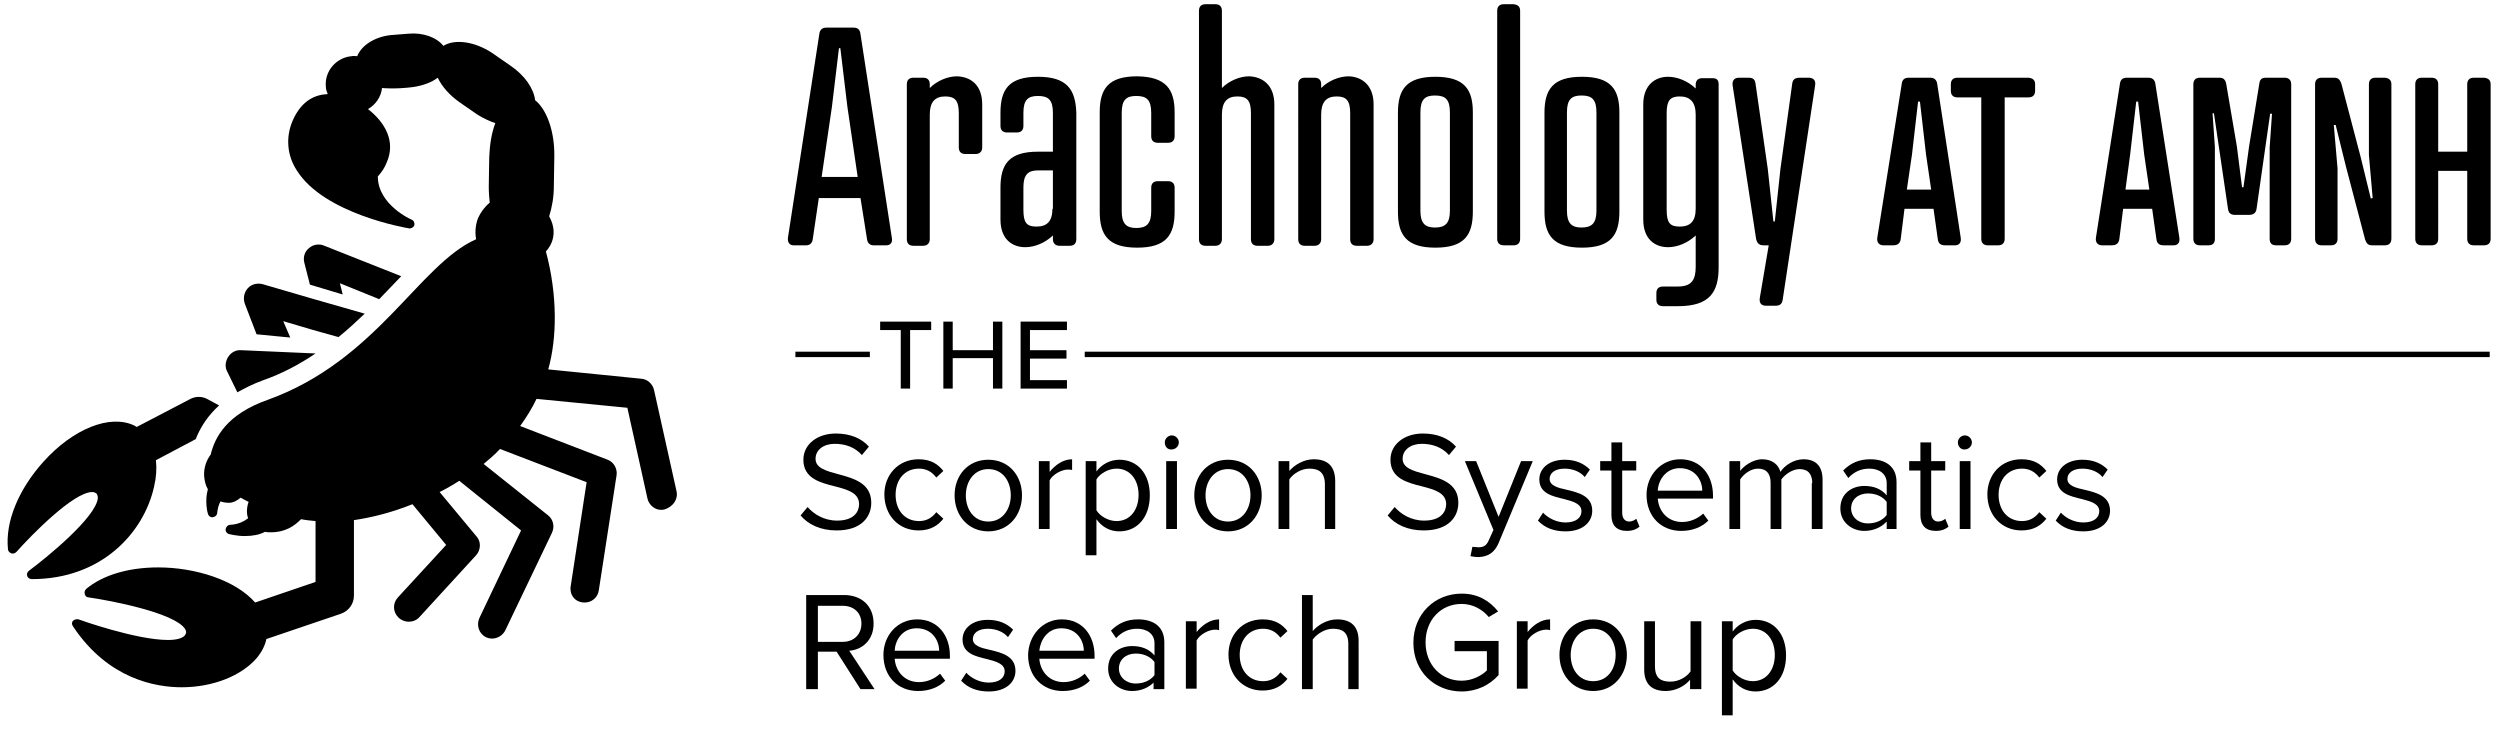 <?xml version="1.0" encoding="utf-8"?>
<!-- Generator: Adobe Illustrator 22.0.1, SVG Export Plug-In . SVG Version: 6.00 Build 0)  -->
<svg version="1.1" xmlns="http://www.w3.org/2000/svg" xmlns:xlink="http://www.w3.org/1999/xlink" x="0px" y="0px"
	 viewBox="0 0 534 156" style="enable-background:new 0 0 534 156;" xml:space="preserve">
<style type="text/css">
	.st0{display:none;}
	.st1{display:inline;}
	.st2{fill:#FFFFFF;}
	.st3{fill:none;stroke:#FFFFFF;stroke-width:1.159;stroke-miterlimit:10;}
	.st4{fill:#6DCFF6;}
	.st5{fill:url(#SVGID_1_);}
	.st6{fill:#C9252C;}
	.st7{fill:none;stroke:#000000;stroke-width:1.159;stroke-miterlimit:10;}
	.st8{fill:url(#SVGID_2_);}
</style>
<g id="background" class="st0">
</g>
<g id="Layer_1">
	<g>
		<path d="M192.4,70.5H188v-1.8h10.9v1.8h-4.5V83h-2V70.5z"/>
		<path d="M212.1,76.5h-8.6V83h-2V68.7h2v6.1h8.6v-6.1h2V83h-2V76.5z"/>
		<path d="M218,68.7h9.9v1.8h-7.9v4.3h7.8v1.8h-7.8v4.6h7.9V83H218V68.7z"/>
	</g>
	<path d="M183.8,7.3c-0.1-1-0.6-1.4-1.5-1.4h-5.8c-0.9,0-1.4,0.5-1.5,1.4l-6.7,43.5c-0.1,0.9,0.3,1.6,1.2,1.6h2.7
		c0.8,0,1.3-0.5,1.4-1.3l1.3-8.8h8.9l1.4,8.8c0.1,0.8,0.6,1.3,1.4,1.3h2.7c0.9,0,1.4-0.6,1.2-1.6L183.8,7.3z M175.5,37.8l2.2-15
		l1.5-12.5h0.3l1.5,12.5l2.2,15H175.5z M209.8,22.3v9.2c0,0.8-0.5,1.4-1.4,1.4h-2.2c-0.9,0-1.4-0.5-1.4-1.4v-7.3
		c0-2.7-0.8-3.6-2.9-3.6c-2.2,0-3.3,1.2-3.3,3.9v26.6c0,0.8-0.5,1.4-1.4,1.4h-2.1c-0.9,0-1.4-0.5-1.4-1.4V18c0-0.9,0.5-1.4,1.4-1.4
		h2.1c0.9,0,1.4,0.5,1.4,1.4v0.8c1.6-1.6,3.9-2.5,5.8-2.5C207.4,16.4,209.8,18.2,209.8,22.3z M221.7,16.4c-6.2,0-8,2.7-8,7.7v2.8
		c0,0.9,0.5,1.4,1.4,1.4h2.1c0.9,0,1.4-0.5,1.4-1.4v-2.8c0-2.8,1-3.6,3.1-3.6c2.2,0,3.2,0.8,3.2,3.6v8.3h-3.2c-6.2,0-8,2.7-8,7.7
		v6.8c0,4.1,2.4,5.9,5.3,5.9c2,0,4.2-0.9,5.9-2.5v0.8c0,0.8,0.5,1.4,1.4,1.4h2.2c0.9,0,1.4-0.5,1.4-1.4V24
		C229.7,19.1,227.9,16.4,221.7,16.4z M224.8,44.6c0,2.7-1.2,3.8-3.4,3.8c-2.1,0-2.8-0.8-2.8-3.6V40c0-2.7,1-3.6,3.1-3.6h3.2V44.6z
		 M250.9,24v5.1c0,0.9-0.5,1.4-1.4,1.4h-2.2c-0.9,0-1.4-0.5-1.4-1.4v-5c0-2.8-1-3.6-3.2-3.6c-2.1,0-3.1,0.8-3.1,3.6v21
		c0,2.7,1,3.6,3.1,3.6c2.2,0,3.2-0.9,3.2-3.6v-5c0-0.9,0.5-1.4,1.4-1.4h2.2c0.9,0,1.4,0.5,1.4,1.4v5.1c0,5-1.8,7.7-8,7.7
		c-6.2,0-8-2.7-8-7.7V24c0-5,1.8-7.7,8-7.7C249.1,16.4,250.9,19.1,250.9,24z M272.2,22.3v28.8c0,0.8-0.5,1.4-1.4,1.4h-2.2
		c-0.9,0-1.4-0.5-1.4-1.4V24.2c0-2.7-0.8-3.6-2.9-3.6c-2.2,0-3.3,1.2-3.3,3.9v26.6c0,0.8-0.5,1.4-1.4,1.4h-2.1
		c-0.9,0-1.4-0.5-1.4-1.4V2.3c0-0.9,0.5-1.4,1.4-1.4h2.1c0.9,0,1.4,0.5,1.4,1.4v16.5c1.6-1.6,3.9-2.5,5.8-2.5
		C269.7,16.4,272.2,18.2,272.2,22.3z M293.4,22.3v28.8c0,0.8-0.5,1.4-1.4,1.4h-2.2c-0.9,0-1.4-0.5-1.4-1.4V24.2
		c0-2.7-0.8-3.6-2.9-3.6c-2.2,0-3.3,1.2-3.3,3.9v26.6c0,0.8-0.5,1.4-1.4,1.4h-2.1c-0.9,0-1.4-0.5-1.4-1.4V18c0-0.9,0.5-1.4,1.4-1.4
		h2.1c0.9,0,1.4,0.5,1.4,1.4v0.8c1.6-1.6,3.9-2.5,5.9-2.5C290.9,16.4,293.4,18.2,293.4,22.3z M306.6,16.4c-6.2,0-8,2.7-8,7.7v21.1
		c0,5,1.8,7.7,8,7.7c6.2,0,8-2.7,8-7.7V24C314.6,19.1,312.8,16.4,306.6,16.4z M309.7,45c0,2.7-1,3.6-3.2,3.6c-2.1,0-3.1-0.9-3.1-3.6
		v-21c0-2.8,1-3.6,3.1-3.6c2.2,0,3.2,0.8,3.2,3.6V45z M324.7,2.3V51c0,0.9-0.5,1.4-1.4,1.4h-2.1c-0.9,0-1.4-0.5-1.4-1.4V2.3
		c0-0.9,0.5-1.4,1.4-1.4h2.1C324.2,1,324.7,1.4,324.7,2.3z M337.9,16.4c-6.2,0-8,2.7-8,7.7v21.1c0,5,1.8,7.7,8,7.7
		c6.2,0,8-2.7,8-7.7V24C345.9,19.1,344.1,16.4,337.9,16.4z M341,45c0,2.7-1,3.6-3.2,3.6c-2.1,0-3.1-0.9-3.1-3.6v-21
		c0-2.8,1-3.6,3.1-3.6c2.2,0,3.2,0.8,3.2,3.6V45z M365.8,16.7h-2.2c-0.9,0-1.4,0.5-1.4,1.4v0.8c-1.7-1.6-3.9-2.5-5.9-2.5
		c-2.8,0-5.3,1.8-5.3,5.9v24.6c0,4.1,2.4,5.9,5.3,5.9c2,0,4.2-0.9,5.9-2.5v6.7c0,2.7-0.8,4.2-3.8,4.2h-3.2c-0.9,0-1.4,0.5-1.4,1.4
		v1.4c0,0.9,0.5,1.4,1.4,1.4h3.2c6.8,0,8.7-3,8.7-8.3V18C367.1,17.1,366.7,16.7,365.8,16.7z M362.2,44.6c0,2.7-1.2,3.8-3.4,3.8
		c-2.1,0-2.8-0.8-2.8-3.6V24.2c0-2.7,0.7-3.6,2.8-3.6c2.2,0,3.4,1.2,3.4,3.9V44.6z M387.7,18.3l-6.9,45.6c-0.1,0.9-0.5,1.4-1.5,1.4
		h-2.1c-0.9,0-1.5-0.5-1.3-1.7l1.9-11.2h-1.1c-1,0-1.4-0.5-1.6-1.4l-5-32.7c-0.2-1.2,0.5-1.7,1.3-1.7h2.1c1,0,1.4,0.4,1.5,1.4
		l2.6,18.1l1.2,11.2h0.3l1.2-11.2l2.5-18.1c0.1-1,0.6-1.4,1.6-1.4h2.1C387.4,16.7,387.9,17.2,387.7,18.3z M413.8,18
		c-0.1-0.9-0.6-1.4-1.5-1.4h-4.6c-1,0-1.4,0.5-1.5,1.4L401,50.7c-0.2,1.2,0.5,1.7,1.3,1.7h2.1c1,0,1.5-0.5,1.6-1.4l0.8-6.4h6.2
		l0.9,6.4c0.1,1,0.6,1.4,1.6,1.4h2.1c0.8,0,1.4-0.5,1.2-1.7L413.8,18z M407.3,40.5l1.1-7.5l1.3-11.3h0.4l1.3,11.3l1.1,7.5H407.3z
		 M434.7,18v1.4c0,0.9-0.5,1.4-1.4,1.4h-5.1V51c0,0.9-0.5,1.4-1.4,1.4h-2.2c-0.9,0-1.4-0.5-1.4-1.4V20.8h-5.1
		c-0.9,0-1.4-0.5-1.4-1.4V18c0-0.9,0.5-1.4,1.4-1.4h15.2C434.2,16.7,434.7,17.1,434.7,18z M460.4,18c-0.1-0.9-0.6-1.4-1.5-1.4h-4.6
		c-1,0-1.4,0.5-1.5,1.4l-5.1,32.7c-0.2,1.2,0.5,1.7,1.3,1.7h2.1c1,0,1.5-0.5,1.6-1.4l0.8-6.4h6.2l0.9,6.4c0.1,1,0.6,1.4,1.6,1.4h2.1
		c0.8,0,1.4-0.5,1.2-1.7L460.4,18z M454,40.5L455,33l1.3-11.3h0.4L458,33l1.1,7.5H454z M489.4,18v33c0,0.9-0.5,1.4-1.4,1.4h-1.8
		c-1,0-1.4-0.5-1.4-1.4V31.5l0.5-7.2h-0.4L482,44.6c-0.1,0.8-0.6,1.3-1.6,1.3h-3c-1,0-1.4-0.5-1.5-1.3l-3-20.4h-0.3l0.5,7.2V51
		c0,0.9-0.4,1.4-1.4,1.4h-1.8c-0.9,0-1.4-0.5-1.4-1.4V18c0-0.9,0.5-1.4,1.4-1.4h4.2c0.8,0,1.2,0.4,1.4,1.2l2.3,13.5l1.1,8.7h0.3
		l1.2-8.7l2.2-13.5c0.1-0.8,0.5-1.2,1.4-1.2h4.2C488.9,16.7,489.4,17.1,489.4,18z M510.8,18v33c0,0.9-0.5,1.4-1.4,1.4h-2.7
		c-0.9,0-1.2-0.4-1.5-1.2l-4.1-15.6l-2.2-8.9h-0.4l0.8,9.3V51c0,0.9-0.5,1.4-1.4,1.4h-2c-0.9,0-1.4-0.5-1.4-1.4V18
		c0-0.9,0.5-1.4,1.4-1.4h2.7c0.8,0,1.2,0.4,1.5,1.2l4.1,15.6l2.2,9l0.4-0.1l-0.8-9.2V18c0-0.9,0.5-1.4,1.4-1.4h2
		C510.3,16.7,510.8,17.1,510.8,18z M532,18v33c0,0.9-0.5,1.4-1.4,1.4h-2.2c-0.9,0-1.4-0.5-1.4-1.4V36.5h-6.2V51
		c0,0.9-0.5,1.4-1.4,1.4h-2.1c-0.9,0-1.4-0.5-1.4-1.4V18c0-0.9,0.5-1.4,1.4-1.4h2.1c0.9,0,1.4,0.5,1.4,1.4v14.4h6.2V18
		c0-0.9,0.5-1.4,1.4-1.4h2.2C531.5,16.7,532,17.1,532,18z"/>
	<g>
		<path d="M172.5,108.3c1.3,1.5,3.5,2.9,6.3,2.9c3.6,0,4.7-1.9,4.7-3.5c0-2.4-2.4-3.1-5.1-3.8c-3.2-0.8-6.8-1.7-6.8-5.7
			c0-3.3,3-5.6,6.9-5.6c3.1,0,5.5,1,7.1,2.8l-1.5,1.8c-1.5-1.7-3.6-2.4-5.8-2.4c-2.4,0-4.1,1.3-4.1,3.2c0,2,2.3,2.6,4.9,3.3
			c3.3,0.9,7,1.9,7,6.1c0,2.9-2,5.9-7.4,5.9c-3.5,0-6.1-1.3-7.7-3.2L172.5,108.3z"/>
		<path d="M196.2,98.1c2.7,0,4.2,1.1,5.3,2.5L200,102c-1-1.3-2.2-1.9-3.7-1.9c-3.1,0-5,2.4-5,5.6s1.9,5.6,5,5.6
			c1.5,0,2.7-0.6,3.7-1.9l1.5,1.4c-1.1,1.4-2.7,2.5-5.3,2.5c-4.3,0-7.3-3.3-7.3-7.7C188.9,101.4,191.9,98.1,196.2,98.1z"/>
		<path d="M203.9,105.8c0-4.2,2.8-7.6,7.2-7.6s7.2,3.4,7.2,7.6s-2.8,7.7-7.2,7.7S203.9,110,203.9,105.8z M215.9,105.8
			c0-3-1.7-5.6-4.8-5.6c-3.1,0-4.8,2.7-4.8,5.6c0,3,1.7,5.6,4.8,5.6C214.2,111.4,215.9,108.7,215.9,105.8z"/>
		<path d="M221.9,98.5h2.3v2.3c1.2-1.5,2.9-2.7,4.8-2.7v2.3c-0.3-0.1-0.5-0.1-0.9-0.1c-1.4,0-3.3,1.1-3.9,2.3V113h-2.3V98.5z"/>
		<path d="M231.9,118.6V98.5h2.3v2.2c1.1-1.5,2.9-2.5,4.9-2.5c3.8,0,6.5,2.9,6.5,7.6c0,4.7-2.7,7.7-6.5,7.7c-2,0-3.7-0.9-4.9-2.6
			v7.7H231.9z M238.5,100.1c-1.8,0-3.6,1.1-4.3,2.3v6.6c0.8,1.3,2.6,2.3,4.3,2.3c2.9,0,4.7-2.4,4.7-5.6S241.4,100.1,238.5,100.1z"/>
		<path d="M248.8,94.5c0-0.8,0.7-1.5,1.5-1.5c0.8,0,1.5,0.7,1.5,1.5s-0.7,1.5-1.5,1.5C249.4,96.1,248.8,95.4,248.8,94.5z
			 M249.1,98.5h2.3V113h-2.3V98.5z"/>
		<path d="M255.1,105.8c0-4.2,2.8-7.6,7.2-7.6s7.2,3.4,7.2,7.6s-2.8,7.7-7.2,7.7S255.1,110,255.1,105.8z M267.1,105.8
			c0-3-1.7-5.6-4.8-5.6c-3.1,0-4.8,2.7-4.8,5.6c0,3,1.7,5.6,4.8,5.6C265.4,111.4,267.1,108.7,267.1,105.8z"/>
		<path d="M283,103.5c0-2.6-1.3-3.4-3.3-3.4c-1.8,0-3.5,1.1-4.3,2.3V113h-2.3V98.5h2.3v2.1c1-1.2,3-2.5,5.2-2.5c3,0,4.6,1.5,4.6,4.7
			V113H283V103.5z"/>
		<path d="M297.9,108.3c1.3,1.5,3.5,2.9,6.3,2.9c3.6,0,4.7-1.9,4.7-3.5c0-2.4-2.4-3.1-5.1-3.8c-3.2-0.8-6.8-1.7-6.8-5.7
			c0-3.3,3-5.6,6.9-5.6c3.1,0,5.5,1,7.1,2.8l-1.5,1.8c-1.5-1.7-3.6-2.4-5.8-2.4c-2.4,0-4.1,1.3-4.1,3.2c0,2,2.3,2.6,4.9,3.3
			c3.3,0.9,7,1.9,7,6.1c0,2.9-2,5.9-7.4,5.9c-3.5,0-6.1-1.3-7.7-3.2L297.9,108.3z"/>
		<path d="M315.8,116.9c1,0,1.7-0.3,2.2-1.5l1-2.2l-6.1-14.7h2.4l4.8,11.9l4.8-11.9h2.5l-7.3,17.5c-0.9,2.1-2.3,2.9-4.3,3
			c-0.5,0-1.2-0.1-1.7-0.2l0.4-2C314.9,116.8,315.4,116.9,315.8,116.9z"/>
		<path d="M329.6,109.5c1,1.1,2.8,2.1,4.8,2.1c2.2,0,3.4-1,3.4-2.4c0-1.6-1.8-2.1-3.7-2.6c-2.5-0.6-5.3-1.2-5.3-4.2
			c0-2.3,2-4.2,5.4-4.2c2.5,0,4.2,0.9,5.4,2.1l-1.1,1.6c-0.9-1.1-2.5-1.8-4.3-1.8c-2,0-3.2,0.9-3.2,2.2c0,1.4,1.7,1.9,3.6,2.3
			c2.5,0.6,5.5,1.3,5.5,4.5c0,2.4-2,4.4-5.7,4.4c-2.4,0-4.4-0.7-5.9-2.3L329.6,109.5z"/>
		<path d="M344.2,110v-9.5h-2.4v-2h2.4v-4h2.3v4h3v2h-3v9c0,1.1,0.5,1.9,1.5,1.9c0.6,0,1.2-0.3,1.5-0.6l0.7,1.7
			c-0.6,0.5-1.4,0.9-2.7,0.9C345.3,113.4,344.2,112.2,344.2,110z"/>
		<path d="M358.9,98.1c4.4,0,7,3.4,7,7.8v0.6h-11.8c0.2,2.7,2.1,5,5.2,5c1.7,0,3.3-0.7,4.5-1.8l1.1,1.5c-1.4,1.4-3.4,2.2-5.8,2.2
			c-4.3,0-7.4-3.1-7.4-7.7C351.7,101.5,354.8,98.1,358.9,98.1z M354.1,104.8h9.5c0-2.2-1.5-4.8-4.8-4.8
			C355.8,100,354.2,102.6,354.1,104.8z"/>
		<path d="M387.1,103.2c0-1.8-0.8-3-2.7-3c-1.5,0-3.1,1.1-3.9,2.2V113h-2.3v-9.9c0-1.8-0.8-3-2.7-3c-1.5,0-3,1.1-3.8,2.3V113h-2.3
			V98.5h2.3v2.1c0.6-0.9,2.6-2.5,4.7-2.5c2.2,0,3.5,1.2,3.9,2.7c0.8-1.3,2.8-2.7,4.9-2.7c2.7,0,4.1,1.5,4.1,4.4V113h-2.3V103.2z"/>
		<path d="M403,111.4c-1.2,1.3-2.9,2-4.8,2c-2.5,0-5.1-1.7-5.1-4.8c0-3.3,2.6-4.8,5.1-4.8c2,0,3.6,0.6,4.8,2v-2.6
			c0-2-1.6-3.1-3.7-3.1c-1.7,0-3.2,0.6-4.5,2l-1.1-1.6c1.6-1.6,3.4-2.4,5.8-2.4c3.1,0,5.6,1.4,5.6,4.9v10H403V111.4z M403,107.2
			c-0.9-1.2-2.4-1.8-4-1.8c-2.1,0-3.6,1.3-3.6,3.2c0,1.8,1.5,3.2,3.6,3.2c1.6,0,3.1-0.6,4-1.8V107.2z"/>
		<path d="M410.2,110v-9.5h-2.4v-2h2.4v-4h2.3v4h3v2h-3v9c0,1.1,0.5,1.9,1.5,1.9c0.6,0,1.2-0.3,1.5-0.6l0.7,1.7
			c-0.6,0.5-1.4,0.9-2.7,0.9C411.3,113.4,410.2,112.2,410.2,110z"/>
		<path d="M418.2,94.5c0-0.8,0.7-1.5,1.5-1.5c0.8,0,1.5,0.7,1.5,1.5s-0.7,1.5-1.5,1.5C418.9,96.1,418.2,95.4,418.2,94.5z
			 M418.6,98.5h2.3V113h-2.3V98.5z"/>
		<path d="M431.8,98.1c2.7,0,4.2,1.1,5.3,2.5l-1.5,1.4c-1-1.3-2.2-1.9-3.7-1.9c-3.1,0-5,2.4-5,5.6s1.9,5.6,5,5.6
			c1.5,0,2.7-0.6,3.7-1.9l1.5,1.4c-1.1,1.4-2.7,2.5-5.3,2.5c-4.3,0-7.3-3.3-7.3-7.7C424.5,101.4,427.4,98.1,431.8,98.1z"/>
		<path d="M440.2,109.5c1,1.1,2.8,2.1,4.8,2.1c2.2,0,3.4-1,3.4-2.4c0-1.6-1.8-2.1-3.7-2.6c-2.5-0.6-5.3-1.2-5.3-4.2
			c0-2.3,2-4.2,5.4-4.2c2.5,0,4.2,0.9,5.4,2.1l-1.1,1.6c-0.9-1.1-2.5-1.8-4.3-1.8c-2,0-3.2,0.9-3.2,2.2c0,1.4,1.7,1.9,3.6,2.3
			c2.5,0.6,5.5,1.3,5.5,4.5c0,2.4-2,4.4-5.7,4.4c-2.4,0-4.4-0.7-5.9-2.3L440.2,109.5z"/>
		<path d="M178.7,139.2h-4v8h-2.5v-20.1h8.1c3.7,0,6.3,2.3,6.3,6.1c0,3.6-2.5,5.6-5.2,5.8l5.4,8.2h-3L178.7,139.2z M180,129.4h-5.3
			v7.7h5.3c2.4,0,4-1.6,4-3.9S182.4,129.4,180,129.4z"/>
		<path d="M195.9,132.3c4.4,0,7,3.4,7,7.8v0.6h-11.8c0.2,2.7,2.1,5,5.2,5c1.7,0,3.3-0.7,4.5-1.8l1.1,1.5c-1.4,1.4-3.4,2.2-5.8,2.2
			c-4.3,0-7.4-3.1-7.4-7.7C188.7,135.7,191.7,132.3,195.9,132.3z M191.1,139h9.5c0-2.2-1.5-4.8-4.8-4.8
			C192.7,134.2,191.2,136.8,191.1,139z"/>
		<path d="M206.4,143.7c1,1.1,2.8,2.1,4.8,2.1c2.2,0,3.4-1,3.4-2.4c0-1.6-1.8-2.1-3.7-2.6c-2.5-0.6-5.3-1.2-5.3-4.2
			c0-2.3,2-4.2,5.4-4.2c2.5,0,4.2,0.9,5.4,2.1l-1.1,1.6c-0.9-1.1-2.5-1.8-4.3-1.8c-2,0-3.2,0.9-3.2,2.2c0,1.4,1.7,1.9,3.6,2.3
			c2.5,0.6,5.5,1.3,5.5,4.5c0,2.4-2,4.4-5.7,4.4c-2.4,0-4.4-0.7-5.9-2.3L206.4,143.7z"/>
		<path d="M226.8,132.3c4.4,0,7,3.4,7,7.8v0.6H222c0.2,2.7,2.1,5,5.2,5c1.7,0,3.3-0.7,4.5-1.8l1.1,1.5c-1.4,1.4-3.4,2.2-5.8,2.2
			c-4.3,0-7.4-3.1-7.4-7.7C219.7,135.7,222.7,132.3,226.8,132.3z M222,139h9.5c0-2.2-1.5-4.8-4.8-4.8
			C223.7,134.2,222.2,136.8,222,139z"/>
		<path d="M246.6,145.6c-1.2,1.3-2.9,2-4.8,2c-2.5,0-5.1-1.7-5.1-4.8c0-3.3,2.6-4.8,5.1-4.8c2,0,3.6,0.6,4.8,2v-2.6
			c0-2-1.6-3.1-3.7-3.1c-1.7,0-3.2,0.6-4.5,2l-1.1-1.6c1.6-1.6,3.4-2.4,5.8-2.4c3.1,0,5.6,1.4,5.6,4.9v10h-2.3V145.6z M246.6,141.4
			c-0.9-1.2-2.4-1.8-4-1.8c-2.1,0-3.6,1.3-3.6,3.2c0,1.8,1.5,3.2,3.6,3.2c1.6,0,3.1-0.6,4-1.8V141.4z"/>
		<path d="M253.3,132.7h2.3v2.3c1.2-1.5,2.9-2.7,4.8-2.7v2.3c-0.3-0.1-0.5-0.1-0.9-0.1c-1.4,0-3.3,1.1-3.9,2.3v10.3h-2.3V132.7z"/>
		<path d="M269.7,132.3c2.7,0,4.2,1.1,5.3,2.5l-1.5,1.4c-1-1.3-2.2-1.9-3.7-1.9c-3.1,0-5,2.4-5,5.6s1.9,5.6,5,5.6
			c1.5,0,2.7-0.6,3.7-1.9l1.5,1.4c-1.1,1.4-2.7,2.5-5.3,2.5c-4.3,0-7.3-3.3-7.3-7.7C262.4,135.6,265.3,132.3,269.7,132.3z"/>
		<path d="M288,137.6c0-2.6-1.3-3.3-3.3-3.3c-1.7,0-3.4,1.1-4.3,2.3v10.6h-2.3v-20.1h2.3v7.7c1-1.2,3-2.5,5.2-2.5
			c3,0,4.6,1.5,4.6,4.6v10.3H288V137.6z"/>
		<path d="M312.2,126.8c3.6,0,6,1.6,7.8,3.8l-2,1.2c-1.3-1.6-3.4-2.8-5.8-2.8c-4.4,0-7.7,3.4-7.7,8.2c0,4.8,3.3,8.2,7.7,8.2
			c2.4,0,4.4-1.2,5.4-2.2v-4.1h-6.9v-2.2h9.4v7.3c-1.9,2.1-4.6,3.5-7.9,3.5c-5.7,0-10.3-4.2-10.3-10.4S306.5,126.8,312.2,126.8z"/>
		<path d="M324,132.7h2.3v2.3c1.2-1.5,2.9-2.7,4.8-2.7v2.3c-0.3-0.1-0.5-0.1-0.9-0.1c-1.4,0-3.3,1.1-3.9,2.3v10.3H324V132.7z"/>
		<path d="M333.1,139.9c0-4.2,2.8-7.6,7.2-7.6s7.2,3.4,7.2,7.6s-2.8,7.7-7.2,7.7S333.1,144.1,333.1,139.9z M345.1,139.9
			c0-3-1.7-5.6-4.8-5.6s-4.8,2.7-4.8,5.6c0,3,1.7,5.6,4.8,5.6S345.1,142.9,345.1,139.9z"/>
		<path d="M361,145.2c-1.1,1.3-3,2.4-5.2,2.4c-3,0-4.6-1.5-4.6-4.6v-10.3h2.3v9.6c0,2.6,1.3,3.3,3.3,3.3c1.8,0,3.5-1,4.3-2.2v-10.7
			h2.3v14.5H361V145.2z"/>
		<path d="M367.8,152.8v-20.1h2.3v2.2c1.1-1.5,2.9-2.5,4.9-2.5c3.8,0,6.5,2.9,6.5,7.6c0,4.7-2.7,7.7-6.5,7.7c-2,0-3.7-0.9-4.9-2.6
			v7.7H367.8z M374.4,134.3c-1.8,0-3.6,1.1-4.3,2.3v6.6c0.8,1.3,2.6,2.3,4.3,2.3c2.9,0,4.7-2.4,4.7-5.6S377.3,134.3,374.4,134.3z"/>
	</g>
	<g>
		<path d="M81,63.9l-8.4-3.4l0.6,2.4l-7-2.1L65,56.1c-0.3-1.2,0.1-2.4,1-3.1c0.9-0.8,2.2-1,3.3-0.5L85.7,59L81,63.9z M54.8,71.4
			l7.2,0.7l-1.5-3.5C65.1,70,69,71.1,72.3,72c2-1.6,3.8-3.3,5.6-5c-7-2-15.4-4.4-21.8-6.3c-1.2-0.3-2.4,0-3.2,0.9
			c-0.8,0.9-1,2.2-0.6,3.3L54.8,71.4z M32.9,104c0.5-2.1,0.6-4,0.4-5.7l8.5-4.5c1.1-2.8,2.8-5.2,5-7.2l-2.4-1.3
			c-1.2-0.7-2.7-0.7-3.9,0l-11.3,5.9c-0.2-0.1-0.3-0.2-0.5-0.3c-5.2-2.5-13.1,0.7-19.4,7.7c-5.4,6-8.2,12.9-7.6,18.7
			c0,0.4,0.3,0.7,0.7,0.9c0.4,0.1,0.8,0,1.1-0.3c3.2-3.6,12.2-12.8,16.2-12.8c0.5,0,0.7,0.2,0.9,0.3c0.1,0.2,0.3,0.4,0.3,1
			c-0.4,4.1-10.8,12.6-14.7,15.5c-0.4,0.3-0.5,0.7-0.4,1.1c0.1,0.4,0.5,0.7,1,0.7C21.7,123.7,30.7,113.8,32.9,104z M50.7,83.8
			c1.6-0.9,3.4-1.8,5.3-2.5c4.3-1.5,8-3.5,11.4-5.8l-15.9-0.7c-1.1-0.1-2.2,0.5-2.8,1.5c-0.6,1-0.7,2.2-0.1,3.2L50.7,83.8z
			 M144.5,104.9l-4.8-21.6c-0.3-1.3-1.4-2.3-2.7-2.4l-19.9-2c1.9-6.7,2-15.9-0.5-25.2c0,0,3.2-3,0.7-7.5c0.6-1.9,1-4.1,1-6.4
			l0.1-6.3c0.1-5.4-1.6-10.1-4.1-12.1c-0.3-2.5-2.2-5.3-5.3-7.4l-3.9-2.7c-3.8-2.5-8-3-10.4-1.5c-1.4-1.8-4.3-2.9-7.5-2.6l-3.8,0.3
			C80,7.9,77.2,9.7,76.3,12c-0.4,0-0.8-0.1-1.2,0c-3.3,0.3-5.8,3.2-5.5,6.5c0,0.6,0.2,1.1,0.4,1.6c-2.4,0.1-5.5,1.1-7.5,5.7
			c-1.5,3.5-1.2,7.4,0.9,10.6c5.8,9.3,23.4,12.3,24.1,12.4c0.4,0,0.9-0.3,1-0.7c0.1-0.5-0.1-1-0.6-1.2c-0.1,0-7.2-3.2-7.2-9.2
			c0.8-0.9,1.5-1.9,1.9-3c2-4.5-0.4-8.6-4-11.4c1.6-0.9,2.8-2.6,3-4.5c0,0,2.7,0.3,6.6-0.2c2.1-0.3,4-1,5.3-2
			c0.9,1.9,2.5,3.7,4.6,5.2l3.9,2.7c1.3,0.8,2.6,1.4,3.8,1.8c-0.8,2.1-1.2,4.6-1.3,7.3l-0.1,6.3c0,1.2,0.1,2.3,0.2,3.4
			c-1.1,0.9-1.9,2-2.5,3.3c-0.5,1.3-0.7,3-0.4,4.5c-12.2,5.4-21.2,25.9-44.5,34.3c-8.8,3.1-11.3,8-12.2,11.7
			c-0.9,1.2-1.5,2.8-1.4,4.6c0.1,1,0.3,2,0.8,2.8c-0.7,2.4-0.1,5,0,5.2c0.1,0.5,0.5,0.8,1,0.8c0.6-0.1,1-0.5,1-1
			c0.1-0.9,0.3-1.7,0.7-2.4c0.5,0.2,1.3,0.3,1.8,0.3c0.9,0,1.8-0.5,2.5-1.1c0.5,0.3,1.1,0.6,1.7,0.9c-0.4,1.1-0.5,2.5-0.1,3.5
			c-0.8,0.6-2,1.3-3.8,1.4c-0.5,0-0.9,0.4-1,0.9s0.3,1,0.8,1.1c0.1,0,1.5,0.4,3.3,0.4c1.7,0,3.2-0.3,4.3-0.9
			c0.4,0.1,0.9,0.1,1.4,0.1c1.3,0,2.6-0.3,3.8-0.9c1-0.5,1.8-1.2,2.5-1.9c1,0.2,2,0.3,3.1,0.4v13l-12.9,4.4
			c-4.2-4.8-12.8-7.5-20.7-7.5c-6.3,0-11.8,1.6-15.4,4.6c-0.3,0.3-0.4,0.7-0.3,1.1c0.1,0.4,0.4,0.7,0.8,0.7
			c4.9,0.7,18.3,3.3,20.6,6.7c0.3,0.5,0.3,0.8,0.2,1c-0.3,1.1-2.2,1.4-3.8,1.4c-6.8,0-18.9-4.3-19.1-4.4c-0.4-0.1-0.9,0-1.2,0.3
			c-0.3,0.3-0.3,0.8,0,1.2c7.5,11.3,17.7,13,23.2,13c6.6,0,12.7-2.4,16-6.2c1.1-1.3,1.8-2.7,2.1-4.1l15.9-5.4
			c1.7-0.6,2.8-2.1,2.8-3.9v-16.1c3.4-0.5,7.8-1.5,12.5-3.4l7.2,8.7l-10.3,11.2c-1.2,1.3-1.1,3.2,0.2,4.4c0.6,0.5,1.3,0.8,2.1,0.8
			c0.8,0,1.7-0.3,2.3-1l12.1-13.2c1-1.1,1.1-2.9,0.1-4l-7.9-9.5c1.4-0.7,2.8-1.5,4.2-2.4l13.2,10.6l-8.9,18.7
			c-0.7,1.5-0.1,3.4,1.4,4.1c0.4,0.2,0.9,0.3,1.3,0.3c1.1,0,2.2-0.6,2.8-1.7l10-20.9c0.6-1.3,0.3-2.8-0.8-3.7l-13.8-11
			c1.2-1,2.4-2,3.5-3.2l18.5,7.1l-3.4,22.2c-0.3,1.7,0.8,3.5,3,3.5c1.5,0,2.8-1.1,3-2.6l3.8-24.6c0.2-1.4-0.6-2.8-1.9-3.3l-18.7-7.2
			c1.3-1.8,2.5-3.7,3.5-5.8l19.4,1.9l4.3,19.4c0.3,1.4,1.8,2.8,3.7,2.3C143.8,108.2,144.9,106.6,144.5,104.9z"/>
	</g>
	<line class="st7" x1="231.7" y1="75.7" x2="531.8" y2="75.7"/>
	<line class="st7" x1="169.9" y1="75.7" x2="185.8" y2="75.7"/>
</g>
</svg>
